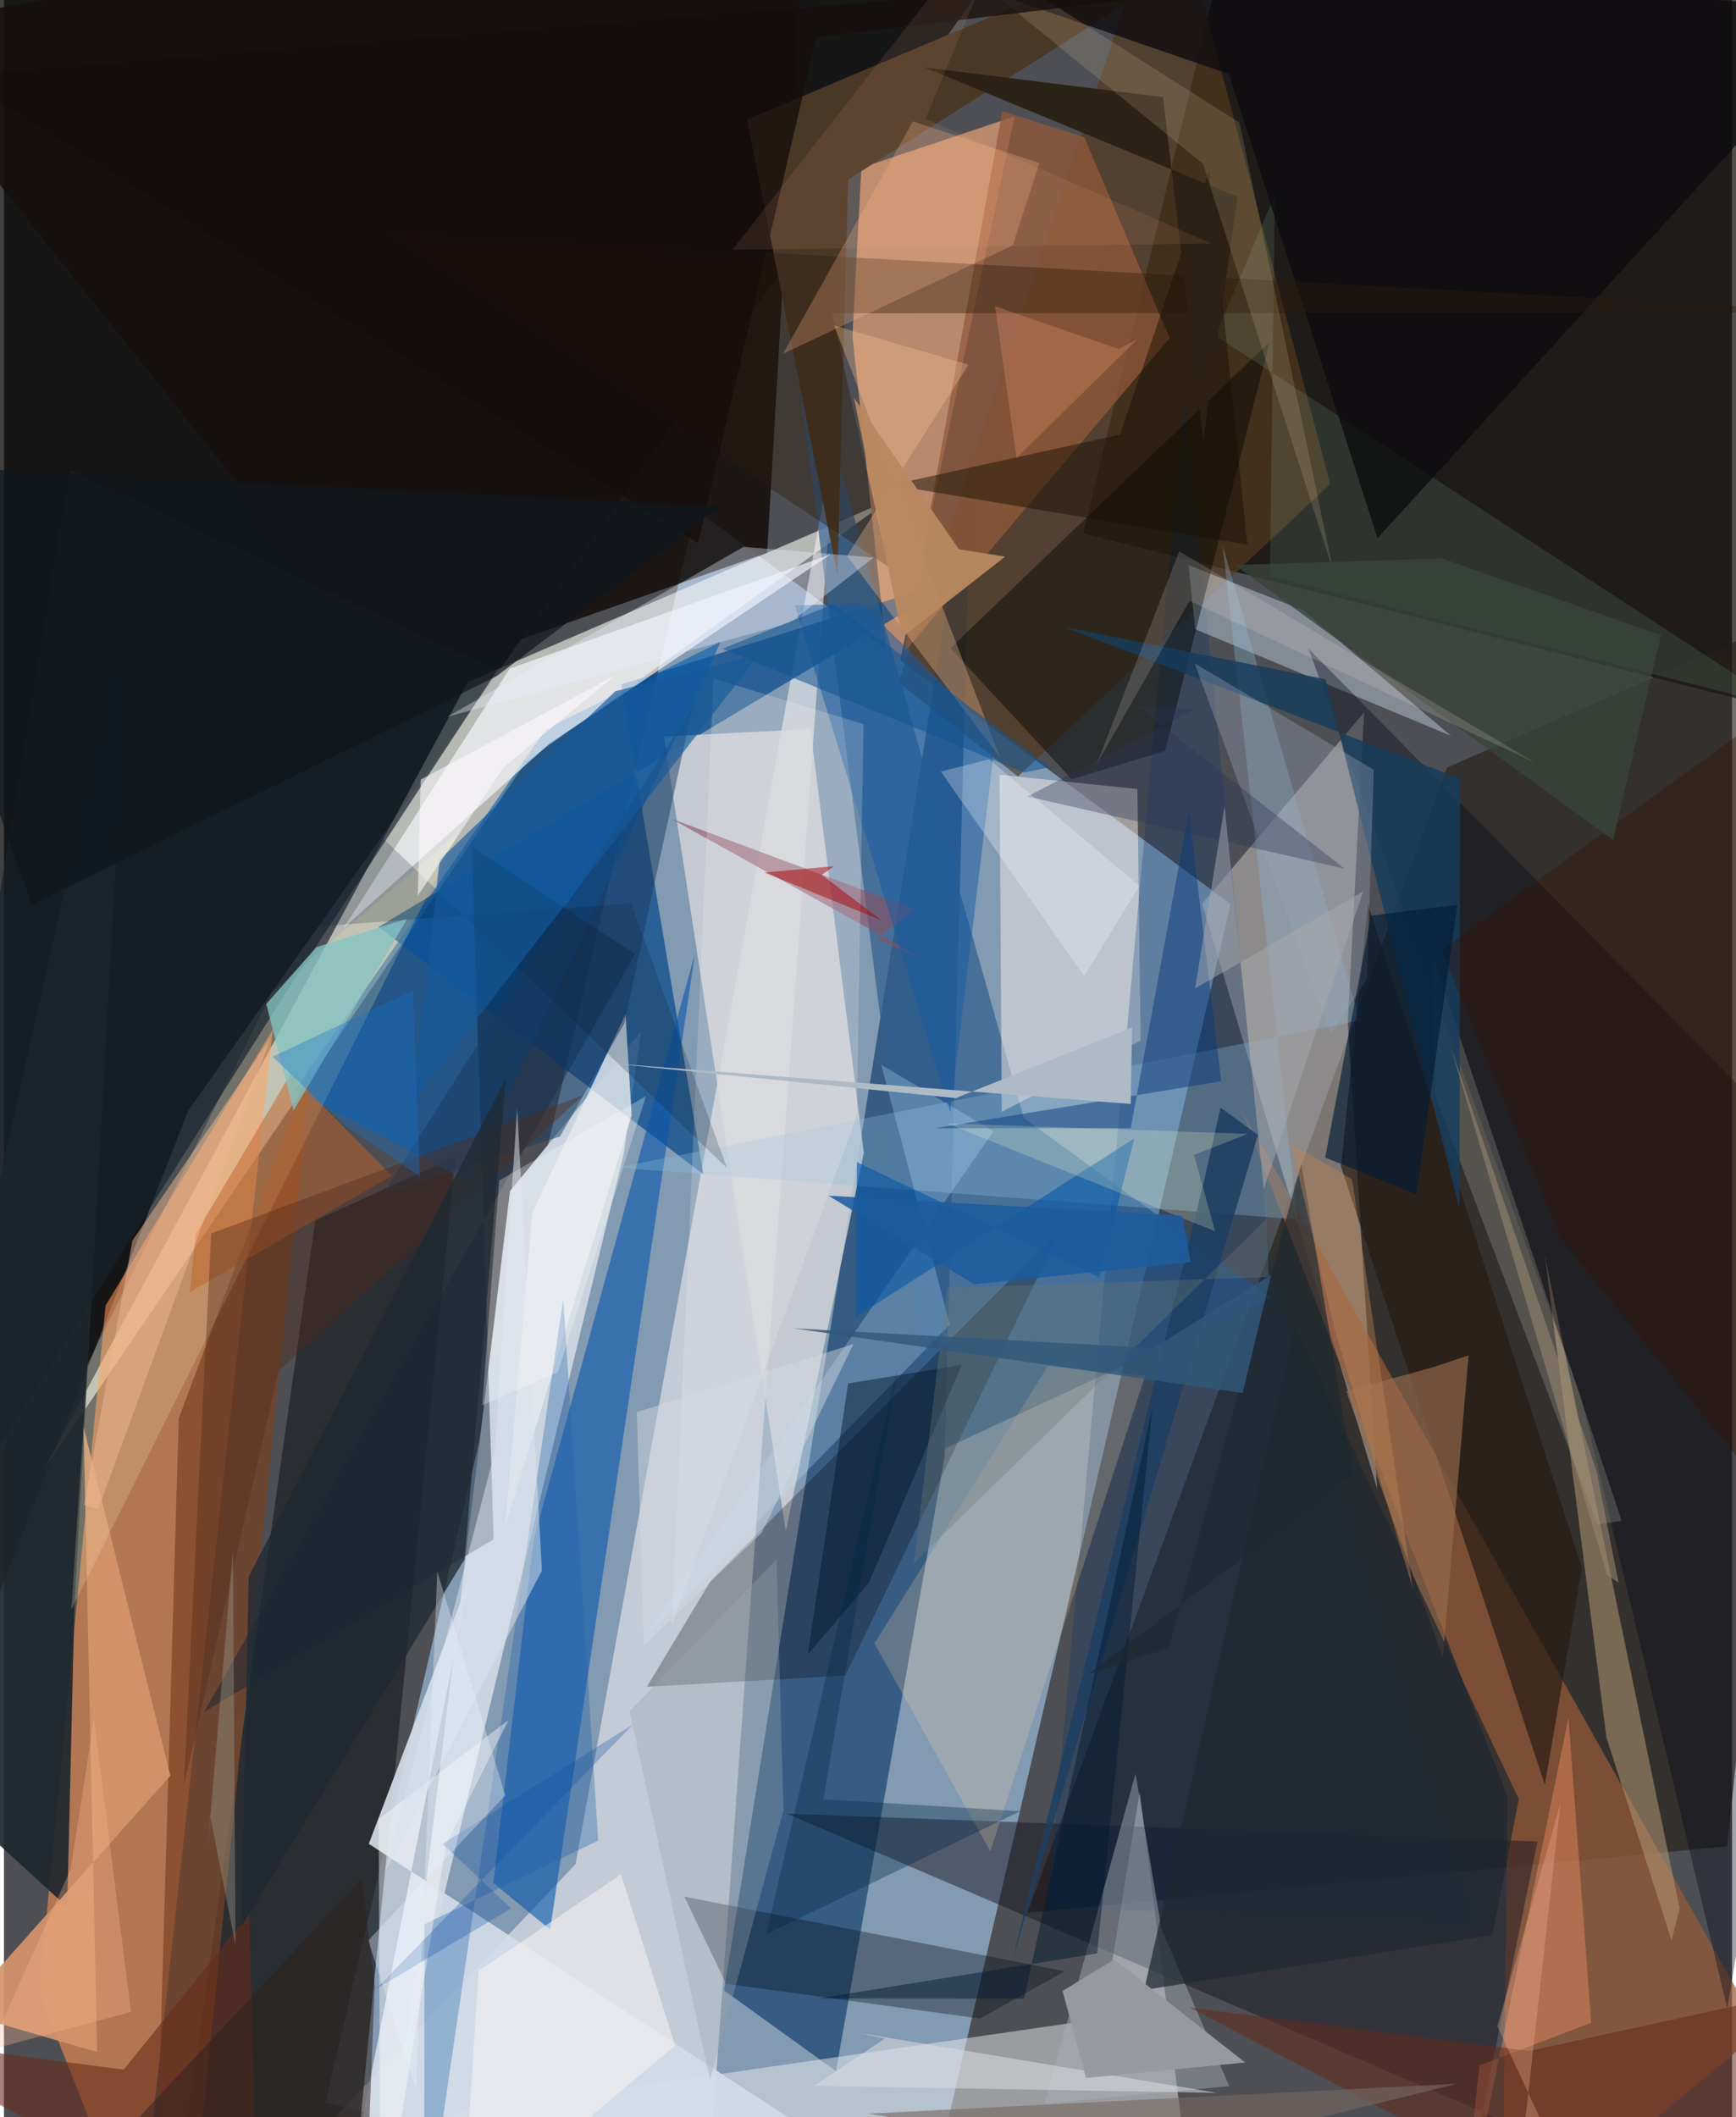 <svg xmlns="http://www.w3.org/2000/svg" width="228" height="278" viewBox="0 0 836 1024"><path fill="#4d4f54" d="M0 0h836v1024H0z"/><path fill="#8ea9c6" fill-opacity=".827" d="M155.606 1016.883L334.674 246.37l258.743 190.843L442.705 1086z"/><path fill="#050303" fill-opacity=".753" d="M477.15-11.985L-62-62v985.269L89.162 537.144z"/><path fill="#0b0700" fill-opacity=".706" d="M898-62L596.855-51.646l-74.716 309.603L898 352.907z"/><path fill="#fcfdf2" fill-opacity=".6" d="M18.943 711.424L224.32 329.965l203.418-87.845-175.264 126.46z"/><path fill="#133d6b" fill-opacity=".671" d="M348.339 962.67l119.73-744.55-13.004 486.403-52.562 297.223z"/><path fill="#251e18" fill-opacity=".639" d="M833.604 893.009L495.08 925.173l203.022-553.96L898 284.024z"/><path fill="#fe9351" fill-opacity=".573" d="M65.351 1086l64.784-588.132-80.977 133.62-32.15 332.207z"/><path fill="#fdf8f6" fill-opacity=".529" d="M402.387 208.695l-125.84 692.869-161.849 170.392L338.571 1086z"/><path fill="#c9d4df" fill-opacity=".992" d="M244.797 576.064l63.447-77.155-8.424 59.192-105.705 435.956z"/><path fill="#ba8a6e" fill-opacity=".996" d="M414.802 81.136l-4.33 81.315 19.024 176.379 59.387-282.532z"/><path fill="#074889" fill-opacity=".706" d="M338.326 567.922l-39.748-236.89 165.856-52.208L181.17 448.332z"/><path fill="#fff6f0" fill-opacity=".353" d="M579.66 437.11l84.636 283.001-14.184-225.578 7.87-149.956z"/><path fill="#e9ebef" fill-opacity=".494" d="M531.696 976.211l17.749-109.46L577.167 1086l-364.209-63.43z"/><path fill="#985a38" fill-opacity=".714" d="M598.511 536.445l128.837 332.38L724.823 1086l124.912-103.325z"/><path fill="#150e0c" fill-opacity=".871" d="M-62 13.823L388.282-62 369.21 267.356l-179.356 62.966z"/><path fill="#202327" fill-opacity=".761" d="M172.261 1027.673l46.154-468.304-67.763 30.989L80.044 1086z"/><path fill="#2f5f8e" fill-opacity=".706" d="M450.745 702.681l161.957-75.13-119.354-86.861-115.015-407.193z"/><path fill="#d2d4d9" fill-opacity=".816" d="M390.141 352.593l-70.85 3.626 58.96 384.44 37.725-183.062z"/><path fill="#0756ad" fill-opacity=".596" d="M236.734 910.731l19.487-166.1 78.077-283.378-70.065 472.03z"/><path fill="#55391f" fill-opacity=".667" d="M563.592-62L432.699 330.02l57.812 45.516 151.07-141.373z"/><path fill="#fdf3ed" fill-opacity=".478" d="M482.702 537.746l67.188-34.478-1.556-121.64-66.695-6.897z"/><path fill="#d3dde9" fill-opacity=".918" d="M224.955 763.892l-48.456 127.896L474.336 1086l-306.832-31.291z"/><path fill="#171520" fill-opacity=".471" d="M707.78 1058.585l34.074-167.921-363.051-13.444L865.68 1086z"/><path fill="#055baa" fill-opacity=".576" d="M140.601 527.538l121.571-174.883 84.597-42.307-122.727 260.566z"/><path fill="#f8f8ff" fill-opacity=".659" d="M263.575 359.944l-99.202 88.793 80.27-125.331 155.353-55.32z"/><path fill="#060300" fill-opacity=".271" d="M511.589 593.902L342.066 764.278l-31.043 51.559 96.014-5.442z"/><path fill="#4b3928" fill-opacity=".996" d="M403.252 278.15l5.128-191.32L643.534-62 359.48 57.847z"/><path fill="#b29574" fill-opacity=".549" d="M775.235 840.407l31.505 98.032 3.9-15.534-65.224-315.655z"/><path fill="#1f282e" fill-opacity=".933" d="M-62 837.56L61.23 288.784l-27.127 487.62-3.488 145.977z"/><path fill="#794123" fill-opacity=".694" d="M74.568 1027.76l15.12 58.24 59.088-572.067L84.557 686.08z"/><path fill="#00346f" fill-opacity=".263" d="M504.88 922.619l66.158-731.48 41.901 421.48 97.947 316.948z"/><path fill="#c6d6e3" fill-opacity=".451" d="M576.25 304.283l-3.155-30.914 55.303 21.725 71.645 60.81z"/><path fill="#935a3a" fill-opacity=".741" d="M522.613 66.337L482.997 53.74l-47.404 261.51 128.325-151.775z"/><path fill="#8fbdde" fill-opacity=".306" d="M296.417 564.737l359.472-71.179-66.32-229.783 36.156 325.975z"/><path fill="#d5946c" fill-opacity=".918" d="M38.528 690.336L80.5 858.854-21.427 973.205l66.526 19.288z"/><path fill="#020600" fill-opacity=".443" d="M561.67 363.23l-45.144 13.654L457.9 313.43l154.395-147.975z"/><path fill="#030816" fill-opacity=".369" d="M631.113 313.72l131.66 361.144 70.913 296.5L898 584.772z"/><path fill="#0b2035" fill-opacity=".431" d="M96.84 827.925l140.037-83.407-10.521-334.901 78.953 51.833z"/><path fill="#030d15" fill-opacity=".345" d="M349.368 959.522l122.874 16.773 40.959-22.875-184.046-36.094z"/><path fill="#a4aeb7" fill-opacity=".471" d="M547.424 857.775l12.522 75.093 32.785 76.1-89.29 8.577z"/><path fill="#f2e8b3" fill-opacity=".22" d="M220.14 402.466l-90.514 77.438-89.183 179.842-7.865 118.824z"/><path fill="#291c13" fill-opacity=".698" d="M659.859 437.316l103.53 320.92-17.95 104.999-98.63-298.976z"/><path fill="#aeffd9" fill-opacity=".11" d="M862.415 342.505l-250.003-63.821 2.404-184.555-28.64 68.335z"/><path fill="#f9f7e4" fill-opacity=".176" d="M782.621 735.59l-91.96-274.797 1.81 69.532 78.51 206.99z"/><path fill="#0c0b0e" fill-opacity=".776" d="M898 4.28L416.171-24.905l176.465 60.722 71.836 224.548z"/><path fill="#e5e9ed" fill-opacity=".808" d="M303.675 539.516l-3.003-48.933-44.998 95.806-13.24 152.136z"/><path fill="#15232c" fill-opacity=".671" d="M136.817 479.445l101.676-155.057-206.608-97.067L-62 794.698z"/><path fill="#c1e6ff" fill-opacity=".271" d="M424.42 514.982l54.255 32.155-169.816 246.06L457.55 640.635z"/><path fill="#2063aa" fill-opacity=".349" d="M270.578 628.164l16.904 262.089-84.062 40.432-.114 155.315z"/><path fill="#173c5c" fill-opacity=".835" d="M704.514 376.59l-.375 208.112-64.79-256.148L512.88 303.27z"/><path fill="#f7d5a3" fill-opacity=".227" d="M477.147 895.434l-56.016-100.57 83.928-134.186 47.053 4.647z"/><path fill="#f79267" fill-opacity=".408" d="M756.866 830.761l10.964 147.583-54.069 20.619-8.993 87.037z"/><path fill="#996d4f" fill-opacity=".639" d="M696.159 801.706l12.367-146.142-16.587 5.562-42.686 11.751z"/><path fill="#8e5064" fill-opacity=".596" d="M445.337 464.09l-23.255-9.888 18.512-14.406-118.164-43.989z"/><path fill="#2c1a0b" fill-opacity=".388" d="M427.9 274.163L183.975 112.168 898 151.194l-497.388.351z"/><path fill="#165ba6" fill-opacity=".498" d="M457.801 537.966L479.84 355.81l-65.172-63.955-32.095.983z"/><path fill="#c16128" fill-opacity=".506" d="M138.696 519.252l48.881 49.44L89.91 624.92l2.831-28.126z"/><path fill="#073a7a" fill-opacity=".49" d="M588.87 522.974L450.5 545.68l94.614.007L573.2 392.313z"/><path fill="#fdc796" fill-opacity=".325" d="M466.589 176.39l-64.961-18.98 80.243 208.891-74-97.438z"/><path fill="#642a1b" fill-opacity=".549" d="M898 956.976L792.188 1086 573.72 970.95l164.118 21.031z"/><path fill="#fffcfd" fill-opacity=".408" d="M182.117 1086l31.807-194.143 30.21-59.96-62.88 47.887z"/><path fill="#e9efff" fill-opacity=".361" d="M379.94 301.442l-165.478 45.263 143.34-82.208 62.961 5.172z"/><path fill="#682d1c" fill-opacity=".592" d="M122.591 1086l-3.906-160.527-60.747 75.54L-62 985.24z"/><path fill="#97a2b6" fill-opacity=".357" d="M576.02 320.836l86.664 51.491-3.311 101.262-17.488 26.586z"/><path fill="#ffb989" fill-opacity=".267" d="M439.712 58.706l-62.824 112.396 111.12-52.416 12.887-39.828z"/><path fill="#191106" fill-opacity=".486" d="M583.03 82.567l18.475 180.87-172.26-28.877 110.726-24.372z"/><path fill="#0959a8" fill-opacity=".62" d="M546.829 550.574l-134.682 86.421.477-74.9 117.317 55.798z"/><path fill="#2b2114" fill-opacity=".949" d="M560.723 46.977l19.47 166.054 16.595-117.855L445.46 32.632z"/><path fill="#fddeb6" fill-opacity=".153" d="M406.53-62L597.734 59.345l45.26 216.582L580.03 79.193z"/><path fill="#84c4c3" fill-opacity=".776" d="M151.136 458.093l43.973-13.74-54.974 92.735-13.225-51.475z"/><path fill="#1a3961" fill-opacity=".482" d="M333.123 341.974L183.326 577.38l85.675-27.705 31.045-54.532z"/><path fill="#04182c" fill-opacity=".478" d="M463.377 660.144l-55.013 8.986-19.466 131.024 29.48-34.505z"/><path fill="#1f2930" fill-opacity=".722" d="M624.59 641.683l-72.991 320.776 168.494-26.552 12.757-65.746z"/><path fill="#4f2d1a" fill-opacity=".392" d="M100.26 596.588L87.01 863.782l45.846-200.701 147.729-133.516z"/><path fill="#fffaf8" fill-opacity=".192" d="M415.857 350.233l-3.255 189.4-89.516 246.365 20.172-457.807z"/><path fill="#351400" fill-opacity=".365" d="M753.535 599.648l-58.17-140.03 202.476-146.914-26.374 432.836z"/><path fill="#dbdde0" fill-opacity=".549" d="M391.936 1008.86l34.272-22.865-12.684-2.798 173.447 29.06z"/><path fill="#001c36" fill-opacity=".635" d="M639.141 559.89l22.311-117.08 41.675-5.182-19.856 140.006z"/><path fill="#1d3f62" fill-opacity=".867" d="M580.669 570.726l-92.784 377.151 118.783-398.986-18.14-13.165z"/><path fill="#f5f1f3" fill-opacity=".576" d="M298.503 906.565l26.182 82.729-102.955 86.69 7.935-122.714z"/><path fill="#1e2a33" fill-opacity=".773" d="M242.805 521.624L222.8 754.176 114.798 932.053l3.585-169.502z"/><path fill="#b98861" fill-opacity=".953" d="M484.353 269.226l-49.826 38.936-23.29-115.781 50.764 73.287z"/><path fill="#dae2ee" fill-opacity=".518" d="M237.294 702.84l10.978-166.774 11.955 223.575-75.952 145.983z"/><path fill="#a80104" fill-opacity=".49" d="M395.65 423.15l5.918-4.217-33.695 3.075 56.695 23.16z"/><path fill="#0c2032" fill-opacity=".212" d="M349.76 564.864L303.372 436.92 94.625 452.3l-6.802-138.33z"/><path fill="#293356" fill-opacity=".357" d="M648.43 420.115l-100.242-78.782 27.59 1.781-80.655 42.123z"/><path fill="#f0b791" fill-opacity=".498" d="M62.163 600.059l66.785-97.963-83.319 227.735-6.87-2.002z"/><path fill="#aebbc6" d="M293.009 514.23l167.462 16.88 85.273-34.15-.65 36.974z"/><path fill="#14599b" fill-opacity=".651" d="M197.785 532.704l13.019-116.872 84.903-81.484 69.552-17.783z"/><path fill="#fbffcc" fill-opacity=".212" d="M456.156 543.347l129.755 52.164-10.194-36.948 26.032-10.149z"/><path fill="#042a48" fill-opacity=".353" d="M491.505 876.05l-95.117-5.84 36.029-208.847-63.636 274.21z"/><path fill="#99a4ae" fill-opacity=".341" d="M341.599 1006.038L302.634 827.61l71.085-73.245 3.402 121.208z"/><path fill="#98856d" fill-opacity=".588" d="M775.573 761.783l5.568 3.803-10.716-54.224-70.392-204.57z"/><path fill="#011a31" fill-opacity=".475" d="M493.531 966.638l62.024-285.627-26.716 263.797-134.8 21.767z"/><path fill="#38443b" fill-opacity=".792" d="M595.454 273.286l182.99 132.969 23.15-99.06-105.959-37.098z"/><path fill="#125593" fill-opacity=".561" d="M493.616 373.697l-146.132-59.923 53.918-21.603 104.381 78.871z"/><path fill="#a9aaad" fill-opacity=".498" d="M609.494 575.104L590.517 389.68l-14.267 88.38 81.301-46.927z"/><path fill="#776962" fill-opacity=".616" d="M575.587 1048.058l-157.431-25.765 284.961-14.467L385.921 1086z"/><path fill="#fff0df" fill-opacity=".157" d="M528.58 369.743l40.005-103.1 172.143 102.264-167.174-78.282z"/><path fill="#989aa1" fill-opacity=".996" d="M523.454 1005.066l-11.32-42.11 25.026-15.218 63.254 49.806z"/><path fill="#0749a0" fill-opacity=".275" d="M179.902 962.088l65.508-39.076-33.227-31.18 92.245-57.87z"/><path fill="#e8f1fc" fill-opacity=".349" d="M199.381 1010.402l10.25-250.424 32.904 108.404-66.294 70.126z"/><path fill="#717a74" fill-opacity=".333" d="M456.222 622.906l-16.029 133.128 170.755-166.568.995 28.197z"/><path fill="#989587" fill-opacity=".412" d="M110.784 749.748l1.248 191.442-12.303-63.144-1.19 16.381z"/><path fill="#f4f8fd" fill-opacity=".286" d="M549.254 428.413l-72.696-61.173-23.31 5.95 69.343 98.956z"/><path fill="#150d0b" fill-opacity=".769" d="M773.195-27.504l-795.3 64.131 357.914 226.15L393.05 17.954z"/><path fill="#d98a61" fill-opacity=".361" d="M479.478 148.13l10.358 73.482 58.582-57.651-9.114 4.846z"/><path fill="#1c2931" fill-opacity=".643" d="M652.685 713.079L524.49 809.777l38.856-12.702 64.263-234.188z"/><path fill="#f3b095" fill-opacity=".318" d="M753.039 872l-30.584 108.004 46.928 101.169-33.867-51.477z"/><path fill="#bf8354" fill-opacity=".42" d="M643.687 642.691l37.896 125.781-29.407-197.987-29.497-17.34z"/><path fill="#2f211d" fill-opacity=".498" d="M59.866 1029.984L173.17 908.596l6.189 51.884-3.766 95.856z"/><path fill="#10171d" fill-opacity=".71" d="M238.325 327.043L13.48 437.621-62 224.323l408.658 20.56z"/><path fill="#31587a" fill-opacity=".82" d="M382.173 642.478l217.083 31.28 13.742-57.096-56.852 35.35z"/><path fill="#ffb781" fill-opacity=".102" d="M445.848 57.417L495.33-62 352.432 120.802l231.758-3.027z"/><path fill="#1772ca" fill-opacity=".365" d="M129.932 511.072l67.937-31.945 3.315 89.841-36.857-24.956z"/><path fill="#d3dae0" fill-opacity=".463" d="M366.584 741.325l-57 54.643-3.461-112.966 104.785-32.893z"/><path fill="#fdb891" fill-opacity=".322" d="M61.46 973.083l-68.333 18.372 39.141-87.397 11.31-72.538z"/><path fill="#fbfefd" fill-opacity=".286" d="M310.613 530.142l-71.041 40.833-8.21 108.73 36.629-16.115z"/><path fill="#1c5d9f" fill-opacity=".867" d="M469.382 621.163l104.796-10.691-4.24-22.453-171.014-9.696z"/><path fill="#fefcfe" fill-opacity=".553" d="M200.163 433.34l1.468-56.27 94.151-50.49-54.218 44.672z"/></svg>